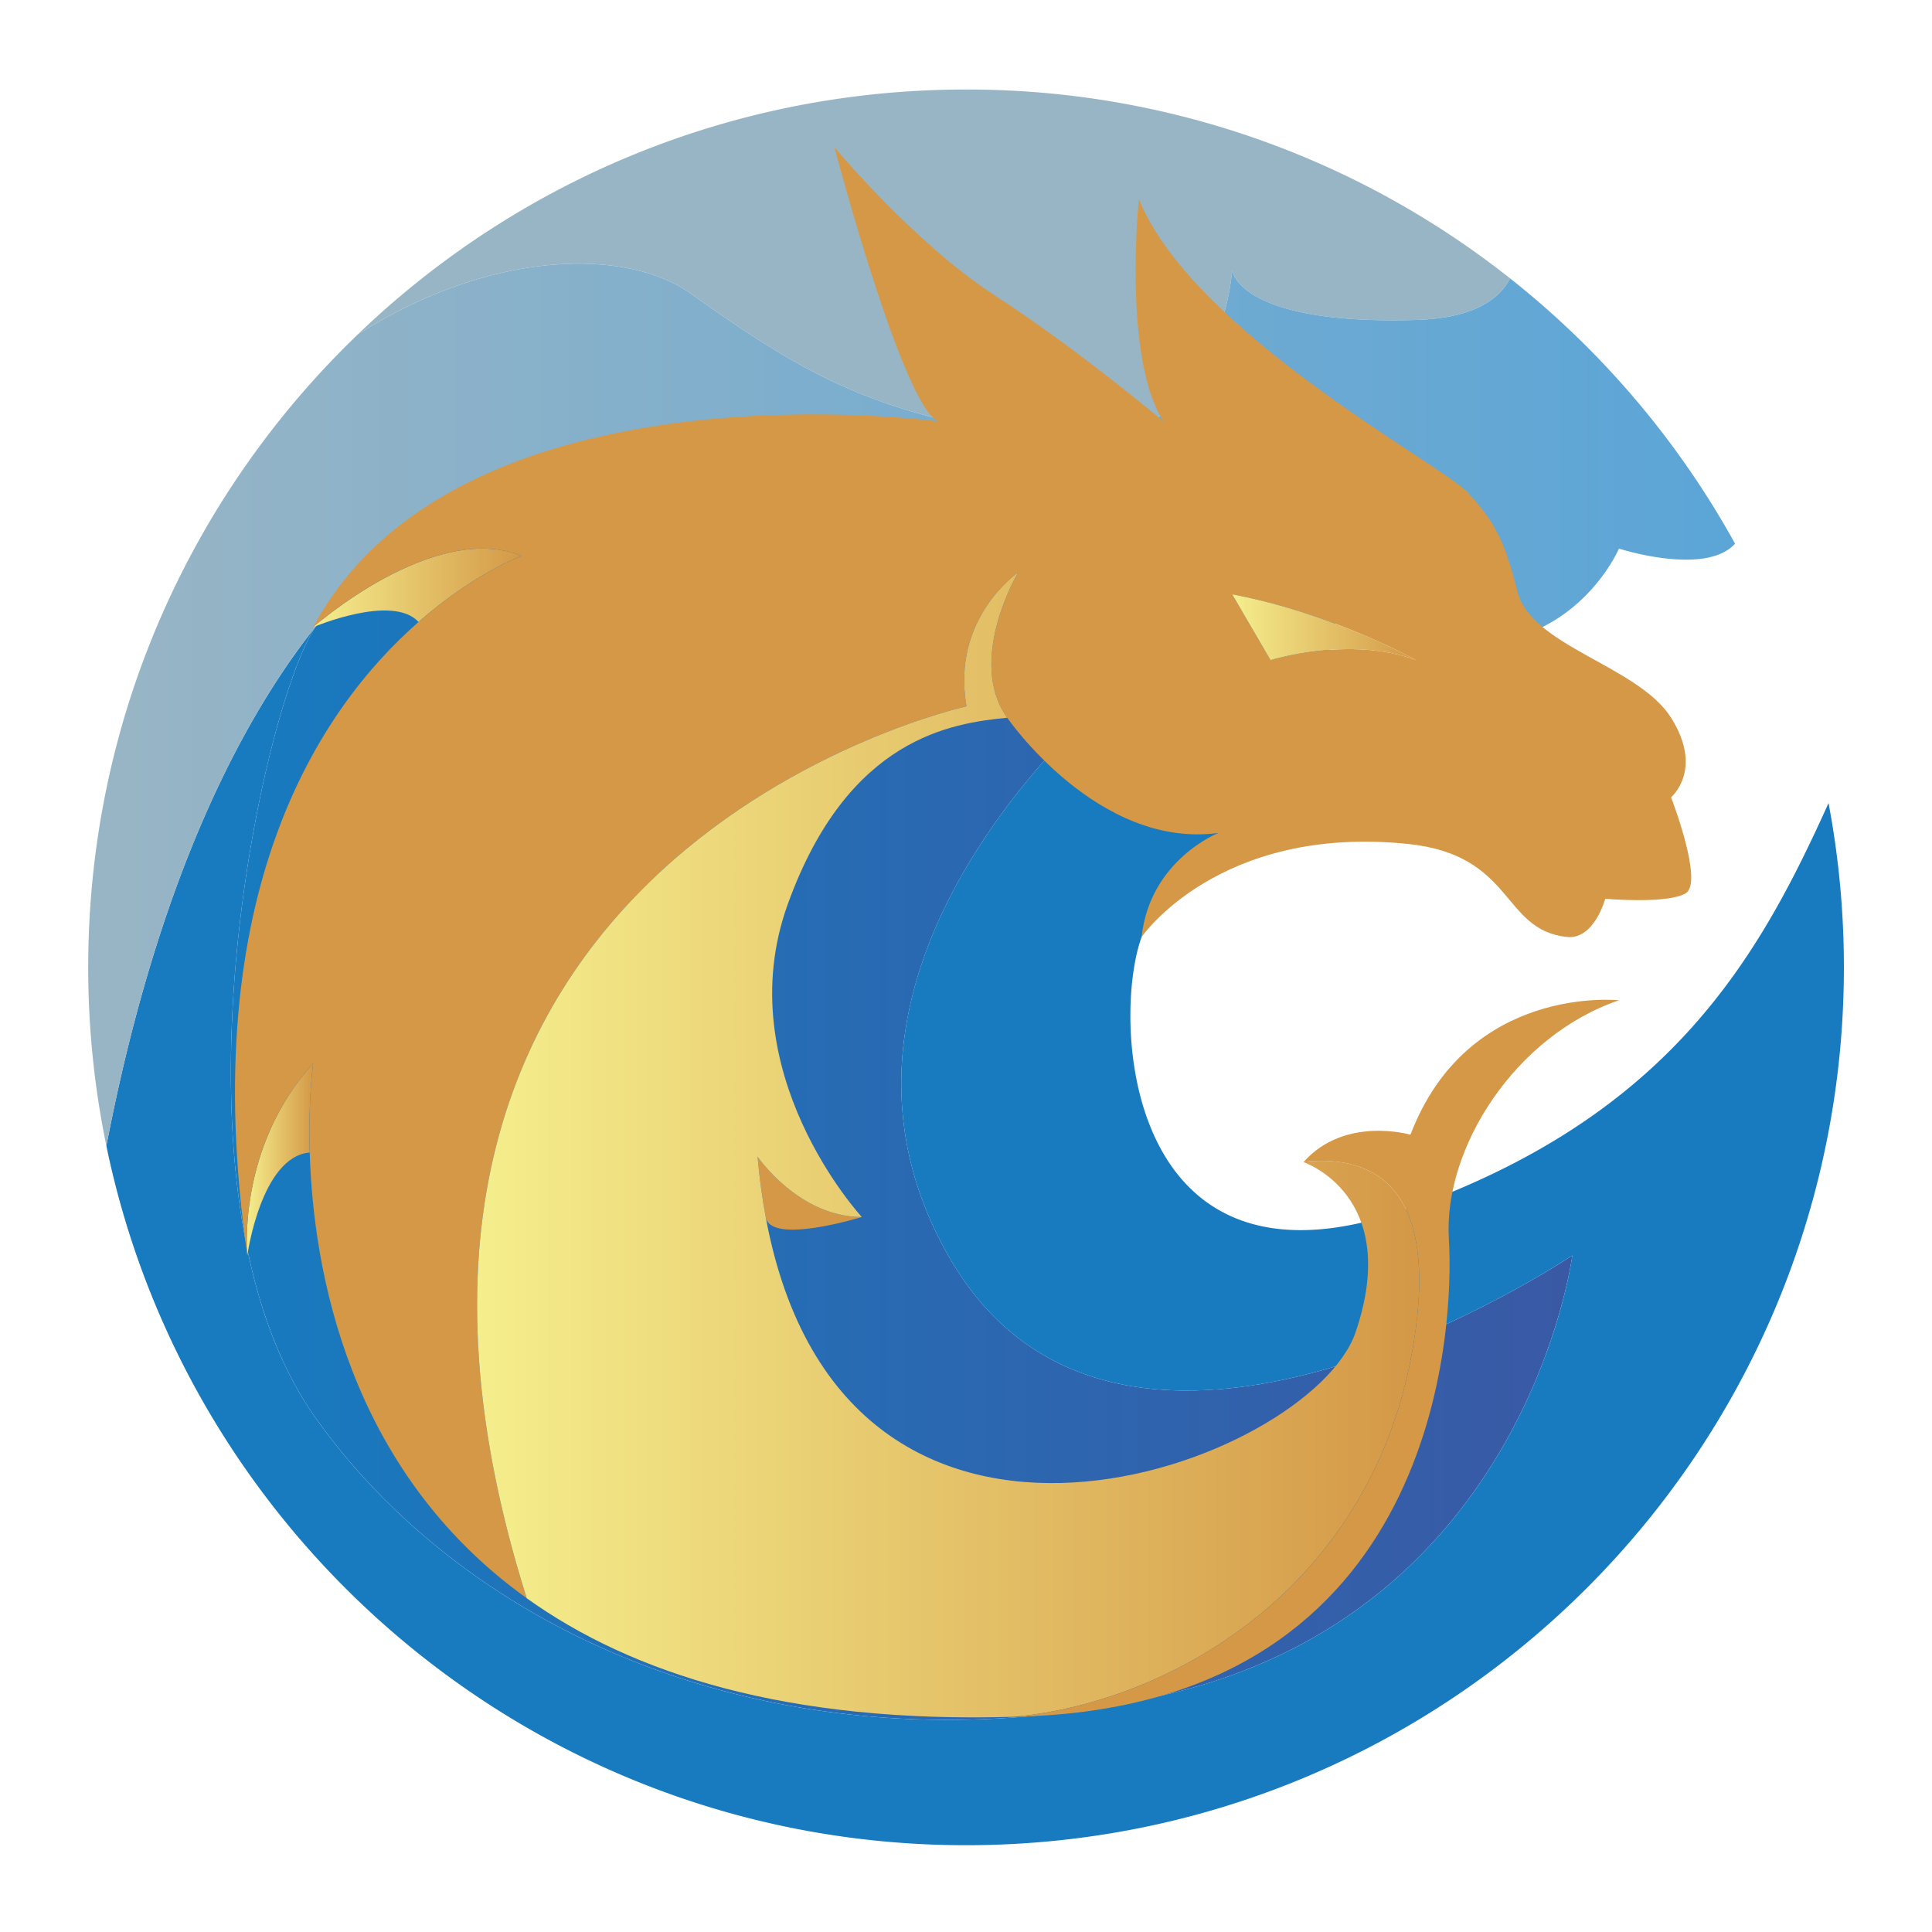 <svg xmlns="http://www.w3.org/2000/svg" xmlns:xlink="http://www.w3.org/1999/xlink" width="50cm" height="50cm" viewBox="0 0 1417.323 1417.323">
  <defs>
    <linearGradient id="a" data-name="Dégradé sans nom 36" x1="169.38" y1="801.015" x2="1153.452" y2="801.015" gradientUnits="userSpaceOnUse">
      <stop offset="0.006" stop-color="#187abf"/>
      <stop offset="1" stop-color="#3a59a5"/>
    </linearGradient>
    <linearGradient id="b" data-name="Dégradé sans nom 8" x1="64.705" y1="517.018" x2="1272.849" y2="517.018" gradientUnits="userSpaceOnUse">
      <stop offset="0.006" stop-color="#98b5c5"/>
      <stop offset="1" stop-color="#5ba5d7"/>
    </linearGradient>
    <linearGradient id="c" data-name="Dégradé sans nom 21" x1="64.705" y1="425.395" x2="1272.849" y2="425.395" xlink:href="#b"/>
    <linearGradient id="d" data-name="Dégradé sans nom 54" x1="181.031" y1="850.534" x2="229.727" y2="850.534" gradientUnits="userSpaceOnUse">
      <stop offset="0" stop-color="#f5ee8c"/>
      <stop offset="1" stop-color="#d49847"/>
    </linearGradient>
    <linearGradient id="e" x1="229.727" y1="431.283" x2="382.675" y2="431.283" xlink:href="#d"/>
    <linearGradient id="f" x1="349.988" y1="839.876" x2="1041.155" y2="839.876" xlink:href="#d"/>
    <linearGradient id="g" x1="903.905" y1="460.115" x2="1038.741" y2="460.115" xlink:href="#d"/>
  </defs>
  <title>Logo _ LEVIATEK</title>
  <g>
    <path d="M555.748,371.566c-108.157-60.838-227.663-33.363-323.923,87.7h0c-39.007,56.43-118.527,415.423.062,581.452s355.593,263.6,621.976,202.74,299.589-322.482,299.589-322.482-331.237,223.1-457.881,0,137.256-427.65,137.256-427.65L951.04,427.682q-12.13-7.755-25-17.1C728.82,266.918,748.945,480.24,555.748,371.566Z" fill="url(#a)"/>
    <path d="M1341.421,589.142c-52,115.451-117.548,230.156-309.927,298.2-206.482,73.03-216.137-139.442-194-199.972,15.948-43.606,78.369-82.266,112.03-100.478l32.912-141.051c-10.028-5.163-20.487-11.182-31.4-18.157L832.827,493.321s-263.9,204.553-137.256,427.65,457.881,0,457.881,0-33.206,261.621-299.589,322.482-503.387-36.711-621.976-202.74-39.069-525.022-.062-581.452h0C166,542.045,111.05,668.6,78.034,840.612c60.5,292.874,319.866,513.04,630.662,513.04,355.666,0,643.99-288.324,643.99-643.991A647.477,647.477,0,0,0,1341.421,589.142Z" fill="#187abf"/>
    <path d="M507.448,215.8c87.543,62.582,138.441,89.64,262.628,106.465S903.905,198.494,903.905,198.494s4.919,40.076,134.836,36.224c40.065-1.188,60.294-13.7,69.118-30.442A641.234,641.234,0,0,0,708.7,65.671c-173.144,0-330.322,68.336-446.052,179.5C357.577,184.651,458.017,180.458,507.448,215.8Z" fill="#98b5c5"/>
    <path d="M555.748,371.566c193.2,108.674,173.072-104.648,370.295,39.012q12.876,9.38,25,17.1l40.936-22.73-9.54,40.887c153.317,78.932,205.228-43.387,205.228-43.387s63.282,20.476,85.185-3.586a647,647,0,0,0-164.99-194.59c-8.824,16.74-29.053,29.254-69.118,30.442-129.917,3.852-134.836-36.224-134.836-36.224s-9.642,140.592-133.829,123.767S594.991,278.378,507.448,215.8c-49.431-35.338-149.871-31.145-244.8,29.376-122,117.186-197.939,281.967-197.939,464.489A646.816,646.816,0,0,0,78.034,840.612C111.05,668.6,166,542.045,231.825,459.261,328.085,338.2,447.591,310.728,555.748,371.566Z" fill="url(#b)"/>
    <path d="M951.04,427.682c10.909,6.975,21.368,12.994,31.4,18.157l9.54-40.887Z" fill="url(#c)"/>
    <g>
      <path d="M229.727,780.1c-56.349,62.386-48.3,140.873-48.3,140.873S191.475,848.5,227.2,845.49C226.015,805.88,229.727,780.1,229.727,780.1Z" fill="url(#d)"/>
      <path d="M555.748,848.522c1.4,15.906,3.452,30.842,6.078,44.895,4.581,19.831,70.4-.621,70.4-.621C585.935,892.8,555.748,848.522,555.748,848.522Z" fill="#d49847"/>
      <path d="M229.727,460.115s58.043-24.8,77.321-3.847c41.084-35.981,75.627-48.477,75.627-48.477C318.276,381.629,229.727,460.115,229.727,460.115Z" fill="url(#e)"/>
      <path d="M1225.9,584.888s24.149-20.125,0-58.361-102.636-52.325-112.7-92.574-18.112-52.324-36.224-72.449S875.731,244.781,835.481,146.17c0,0-12.075,116.723,18.113,163.01,0,0-63.952-53.778-123.544-92.294S612.1,107.933,612.1,107.933s50.312,191.184,76.474,201.247c0,0-352.183-48.3-458.844,150.935,0,0,88.549-78.486,152.948-52.324,0,0-34.543,12.5-75.627,48.477-71.985,63.045-164.057,198.206-125.62,464.7,0,0-8.05-78.487,48.3-140.873,0,0-3.712,25.782-2.523,65.392,2.545,84.718,27.521,232.692,159.221,326.99C214.087,627.056,709.031,518.141,709.031,518.141c-11.4-64.734,37.9-98.275,37.9-98.275s-38.237,64.4-8.05,106.661c0,0,66.411,96.6,154.96,84.523,0,0-50.312,19.813-56.349,76.318,0,0,56.552-82.489,195.21-68.268,78.486,8.05,68.522,63.075,116.723,68.268,20.124,2.169,28.174-28.018,28.174-28.018s45.617,4.025,59.033-4.025S1225.9,584.888,1225.9,584.888ZM932.08,484.265l-28.175-48.3c74.462,14.088,134.836,48.3,134.836,48.3C990.442,466.152,932.08,484.265,932.08,484.265Z" fill="#d49847"/>
      <path d="M746.933,419.866s-49.306,33.541-37.9,98.275c0,0-494.944,108.915-322.606,654.339,77.06,55.175,190.675,91.957,357.7,86.952,117.059-10.767,270.267-98.319,294.617-285.634,14.114-108.576-36.319-126.313-82.271-121.507-.079.089-.162.167-.24.256,0,0,72.449,24.149,38.237,124.773-32.727,96.254-374.806,225.632-432.641-83.9-2.626-14.053-4.68-28.989-6.078-44.895,0,0,30.187,44.274,76.474,44.274,0,0-98.611-106.661-54.337-229.421s120.748-132.824,161-136.848C708.7,484.265,746.933,419.866,746.933,419.866Z" fill="url(#f)"/>
      <path d="M1038.741,973.8c-24.35,187.315-177.558,274.867-294.617,285.634,3.6-.108,7.207-.219,10.859-.366,299.858-12.075,311.932-283.758,307.908-350.17s48.3-148.923,124.773-175.085c0,0-110.686-12.075-152.948,98.611,0,0-48.044-14-78.246,19.869C1002.422,847.485,1052.855,865.222,1038.741,973.8Z" fill="#d49847"/>
      <path d="M932.08,484.265s58.362-18.113,106.661,0c0,0-60.374-34.212-134.836-48.3Z" fill="url(#g)"/>
    </g>
  </g>
</svg>
